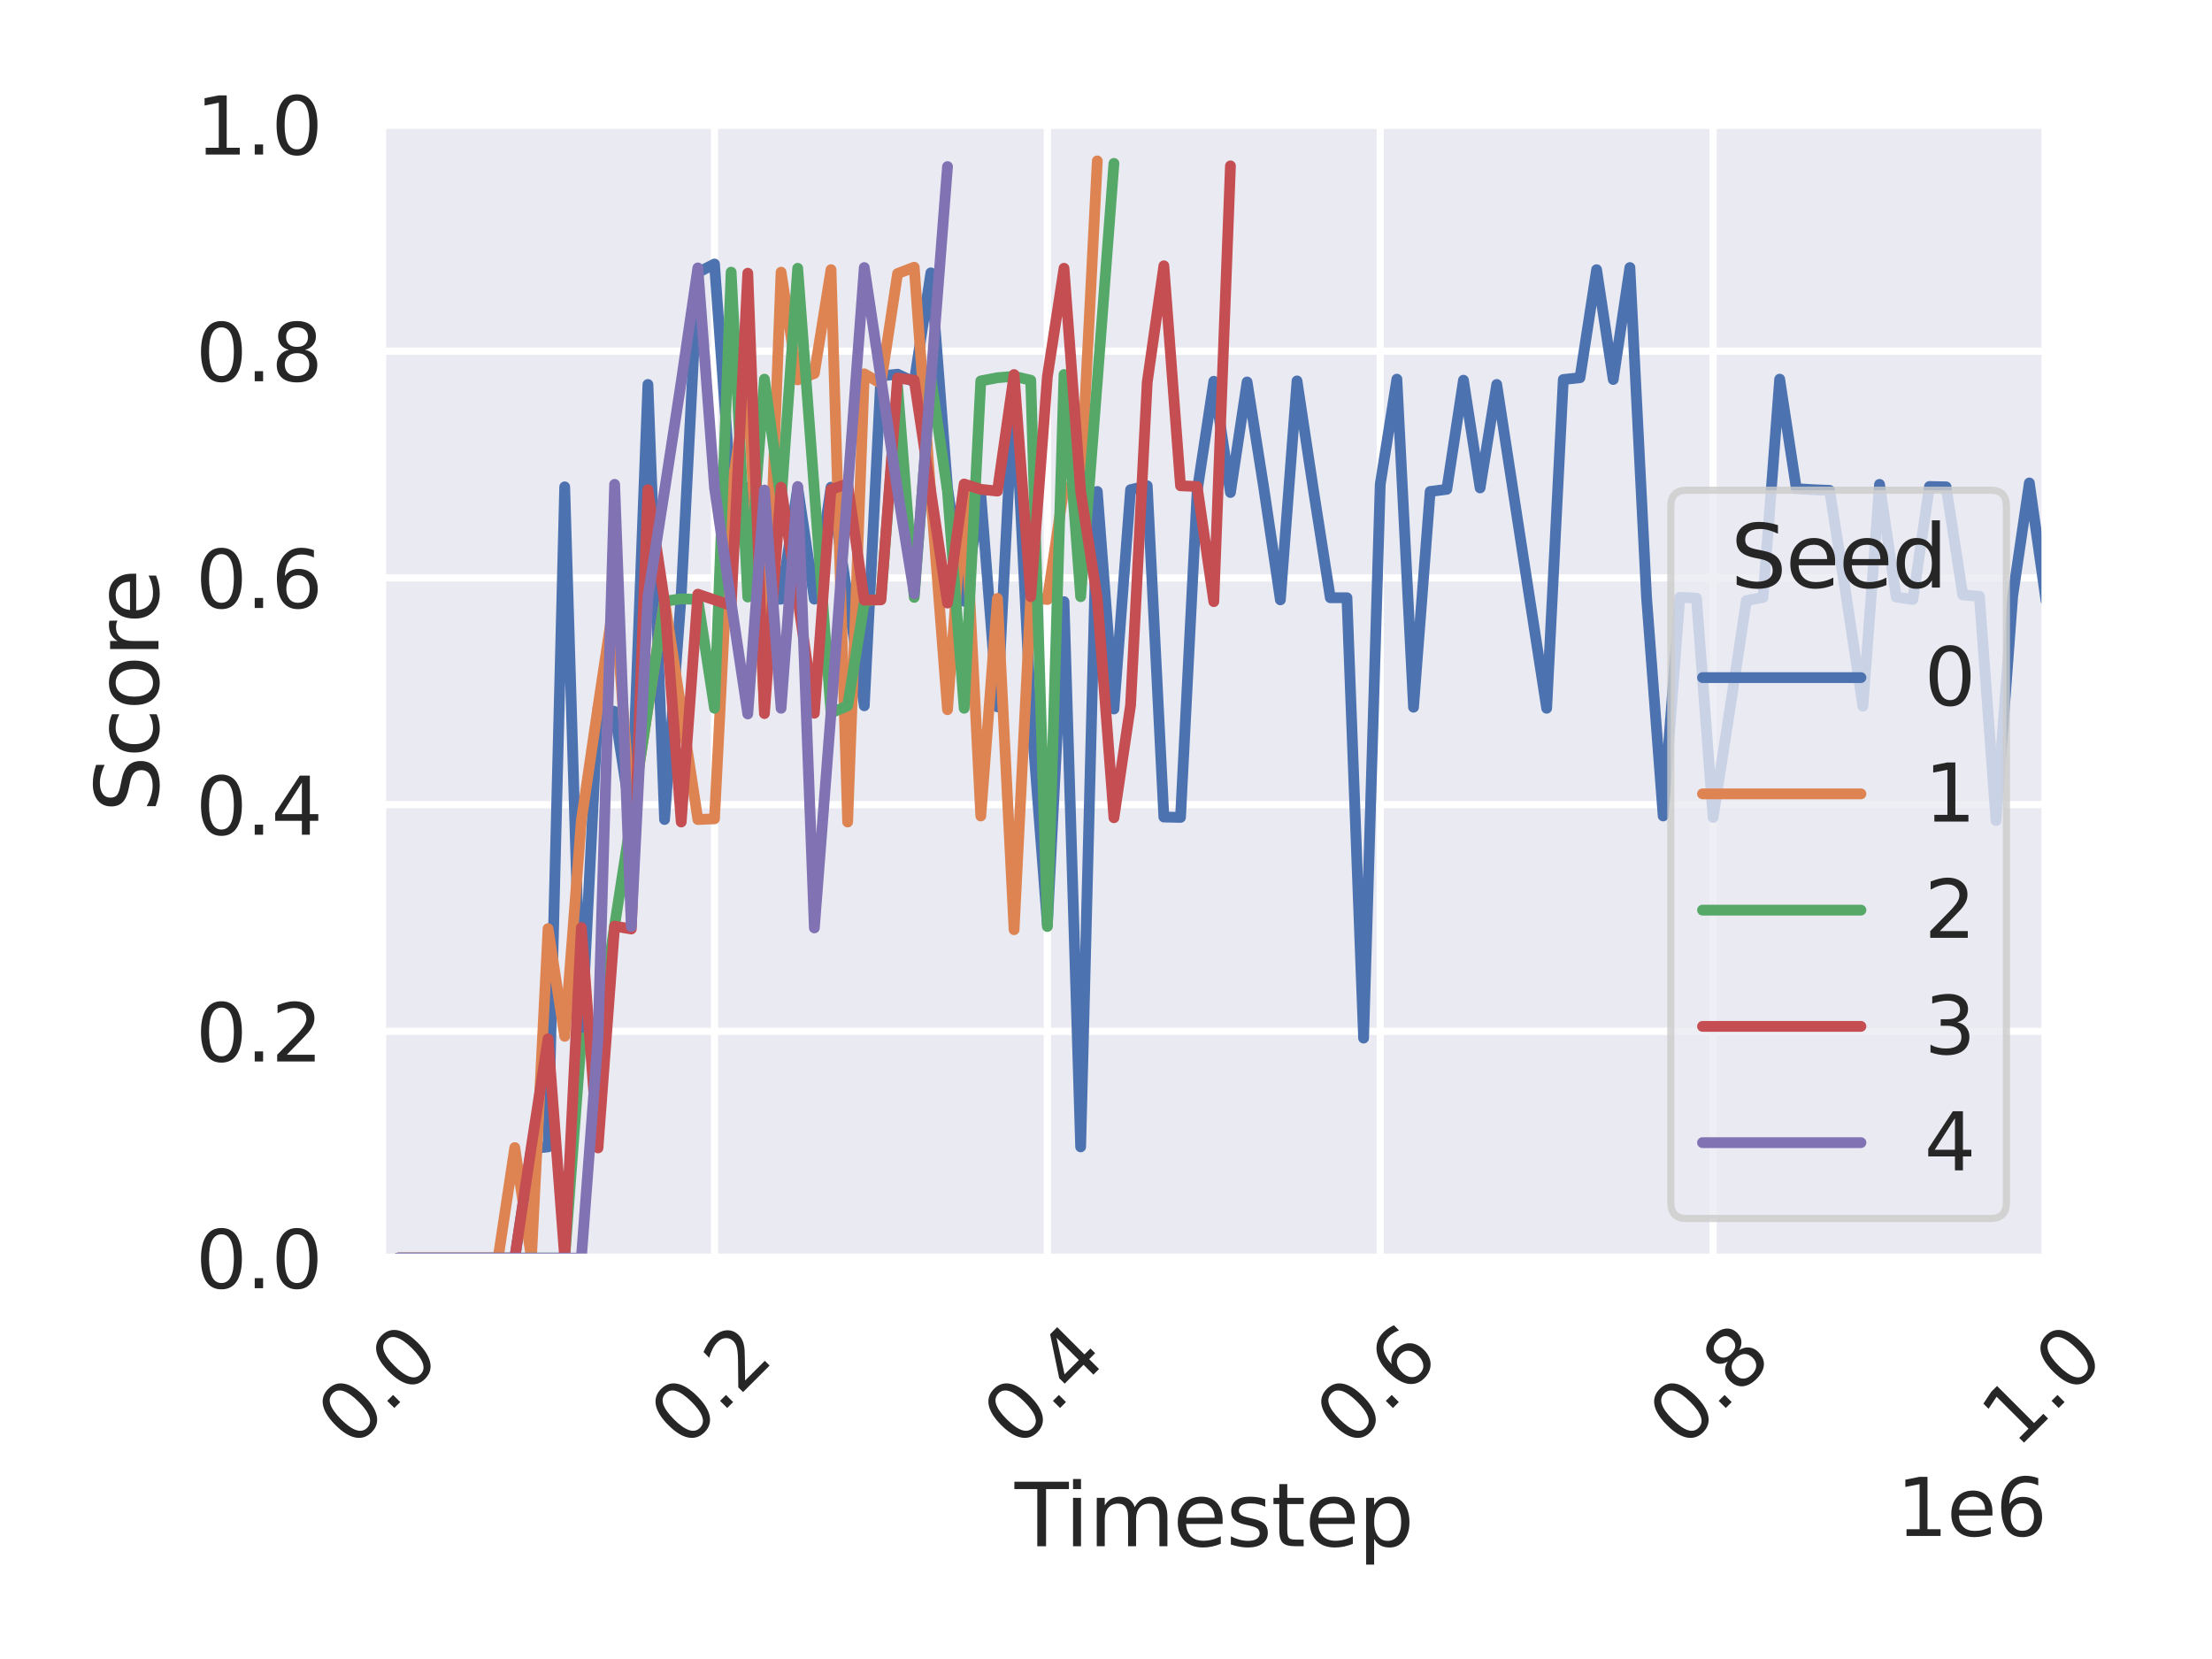 <?xml version="1.0" encoding="utf-8" standalone="no"?>
<!DOCTYPE svg PUBLIC "-//W3C//DTD SVG 1.1//EN"
  "http://www.w3.org/Graphics/SVG/1.1/DTD/svg11.dtd">
<svg xmlns:xlink="http://www.w3.org/1999/xlink" width="460.8pt" height="345.6pt" viewBox="0 0 460.8 345.6" xmlns="http://www.w3.org/2000/svg" version="1.1">
 <defs>
  <style type="text/css">*{stroke-linejoin: round; stroke-linecap: butt}</style>
 </defs>
 <g id="figure_1">
  <g id="patch_1">
   <path d="M 0 345.6 
L 460.8 345.6 
L 460.8 0 
L 0 0 
z
" style="fill: #ffffff"/>
  </g>
  <g id="axes_1">
   <g id="patch_2">
    <path d="M 79.5 262.088 
L 426.214 262.088 
L 426.214 25.92 
L 79.5 25.92 
z
" style="fill: #eaeaf2"/>
   </g>
   <g id="matplotlib.axis_1">
    <g id="xtick_1">
     <g id="line2d_1">
      <path d="M 79.5 262.088 
L 79.5 25.92 
" clip-path="url(#p119a7f70de)" style="fill: none; stroke: #ffffff; stroke-width: 1.5; stroke-linecap: round"/>
     </g>
     <g id="text_1">
      <!-- 0.0 -->
      <g style="fill: #262626" transform="translate(73.442 302.007) rotate(-45) scale(0.165 -0.165)">
       <defs>
        <path id="DejaVuSans-30" d="M 2034 4250 
Q 1547 4250 1301 3770 
Q 1056 3291 1056 2328 
Q 1056 1369 1301 889 
Q 1547 409 2034 409 
Q 2525 409 2770 889 
Q 3016 1369 3016 2328 
Q 3016 3291 2770 3770 
Q 2525 4250 2034 4250 
z
M 2034 4750 
Q 2819 4750 3233 4129 
Q 3647 3509 3647 2328 
Q 3647 1150 3233 529 
Q 2819 -91 2034 -91 
Q 1250 -91 836 529 
Q 422 1150 422 2328 
Q 422 3509 836 4129 
Q 1250 4750 2034 4750 
z
" transform="scale(0.016)"/>
        <path id="DejaVuSans-2e" d="M 684 794 
L 1344 794 
L 1344 0 
L 684 0 
L 684 794 
z
" transform="scale(0.016)"/>
       </defs>
       <use xlink:href="#DejaVuSans-30"/>
       <use xlink:href="#DejaVuSans-2e" x="63.623"/>
       <use xlink:href="#DejaVuSans-30" x="95.41"/>
      </g>
     </g>
    </g>
    <g id="xtick_2">
     <g id="line2d_2">
      <path d="M 148.843 262.088 
L 148.843 25.92 
" clip-path="url(#p119a7f70de)" style="fill: none; stroke: #ffffff; stroke-width: 1.5; stroke-linecap: round"/>
     </g>
     <g id="text_2">
      <!-- 0.2 -->
      <g style="fill: #262626" transform="translate(142.785 302.007) rotate(-45) scale(0.165 -0.165)">
       <defs>
        <path id="DejaVuSans-32" d="M 1228 531 
L 3431 531 
L 3431 0 
L 469 0 
L 469 531 
Q 828 903 1448 1529 
Q 2069 2156 2228 2338 
Q 2531 2678 2651 2914 
Q 2772 3150 2772 3378 
Q 2772 3750 2511 3984 
Q 2250 4219 1831 4219 
Q 1534 4219 1204 4116 
Q 875 4013 500 3803 
L 500 4441 
Q 881 4594 1212 4672 
Q 1544 4750 1819 4750 
Q 2544 4750 2975 4387 
Q 3406 4025 3406 3419 
Q 3406 3131 3298 2873 
Q 3191 2616 2906 2266 
Q 2828 2175 2409 1742 
Q 1991 1309 1228 531 
z
" transform="scale(0.016)"/>
       </defs>
       <use xlink:href="#DejaVuSans-30"/>
       <use xlink:href="#DejaVuSans-2e" x="63.623"/>
       <use xlink:href="#DejaVuSans-32" x="95.41"/>
      </g>
     </g>
    </g>
    <g id="xtick_3">
     <g id="line2d_3">
      <path d="M 218.186 262.088 
L 218.186 25.92 
" clip-path="url(#p119a7f70de)" style="fill: none; stroke: #ffffff; stroke-width: 1.5; stroke-linecap: round"/>
     </g>
     <g id="text_3">
      <!-- 0.4 -->
      <g style="fill: #262626" transform="translate(212.128 302.007) rotate(-45) scale(0.165 -0.165)">
       <defs>
        <path id="DejaVuSans-34" d="M 2419 4116 
L 825 1625 
L 2419 1625 
L 2419 4116 
z
M 2253 4666 
L 3047 4666 
L 3047 1625 
L 3713 1625 
L 3713 1100 
L 3047 1100 
L 3047 0 
L 2419 0 
L 2419 1100 
L 313 1100 
L 313 1709 
L 2253 4666 
z
" transform="scale(0.016)"/>
       </defs>
       <use xlink:href="#DejaVuSans-30"/>
       <use xlink:href="#DejaVuSans-2e" x="63.623"/>
       <use xlink:href="#DejaVuSans-34" x="95.41"/>
      </g>
     </g>
    </g>
    <g id="xtick_4">
     <g id="line2d_4">
      <path d="M 287.528 262.088 
L 287.528 25.92 
" clip-path="url(#p119a7f70de)" style="fill: none; stroke: #ffffff; stroke-width: 1.5; stroke-linecap: round"/>
     </g>
     <g id="text_4">
      <!-- 0.6 -->
      <g style="fill: #262626" transform="translate(281.47 302.007) rotate(-45) scale(0.165 -0.165)">
       <defs>
        <path id="DejaVuSans-36" d="M 2113 2584 
Q 1688 2584 1439 2293 
Q 1191 2003 1191 1497 
Q 1191 994 1439 701 
Q 1688 409 2113 409 
Q 2538 409 2786 701 
Q 3034 994 3034 1497 
Q 3034 2003 2786 2293 
Q 2538 2584 2113 2584 
z
M 3366 4563 
L 3366 3988 
Q 3128 4100 2886 4159 
Q 2644 4219 2406 4219 
Q 1781 4219 1451 3797 
Q 1122 3375 1075 2522 
Q 1259 2794 1537 2939 
Q 1816 3084 2150 3084 
Q 2853 3084 3261 2657 
Q 3669 2231 3669 1497 
Q 3669 778 3244 343 
Q 2819 -91 2113 -91 
Q 1303 -91 875 529 
Q 447 1150 447 2328 
Q 447 3434 972 4092 
Q 1497 4750 2381 4750 
Q 2619 4750 2861 4703 
Q 3103 4656 3366 4563 
z
" transform="scale(0.016)"/>
       </defs>
       <use xlink:href="#DejaVuSans-30"/>
       <use xlink:href="#DejaVuSans-2e" x="63.623"/>
       <use xlink:href="#DejaVuSans-36" x="95.41"/>
      </g>
     </g>
    </g>
    <g id="xtick_5">
     <g id="line2d_5">
      <path d="M 356.871 262.088 
L 356.871 25.92 
" clip-path="url(#p119a7f70de)" style="fill: none; stroke: #ffffff; stroke-width: 1.5; stroke-linecap: round"/>
     </g>
     <g id="text_5">
      <!-- 0.8 -->
      <g style="fill: #262626" transform="translate(350.813 302.007) rotate(-45) scale(0.165 -0.165)">
       <defs>
        <path id="DejaVuSans-38" d="M 2034 2216 
Q 1584 2216 1326 1975 
Q 1069 1734 1069 1313 
Q 1069 891 1326 650 
Q 1584 409 2034 409 
Q 2484 409 2743 651 
Q 3003 894 3003 1313 
Q 3003 1734 2745 1975 
Q 2488 2216 2034 2216 
z
M 1403 2484 
Q 997 2584 770 2862 
Q 544 3141 544 3541 
Q 544 4100 942 4425 
Q 1341 4750 2034 4750 
Q 2731 4750 3128 4425 
Q 3525 4100 3525 3541 
Q 3525 3141 3298 2862 
Q 3072 2584 2669 2484 
Q 3125 2378 3379 2068 
Q 3634 1759 3634 1313 
Q 3634 634 3220 271 
Q 2806 -91 2034 -91 
Q 1263 -91 848 271 
Q 434 634 434 1313 
Q 434 1759 690 2068 
Q 947 2378 1403 2484 
z
M 1172 3481 
Q 1172 3119 1398 2916 
Q 1625 2713 2034 2713 
Q 2441 2713 2670 2916 
Q 2900 3119 2900 3481 
Q 2900 3844 2670 4047 
Q 2441 4250 2034 4250 
Q 1625 4250 1398 4047 
Q 1172 3844 1172 3481 
z
" transform="scale(0.016)"/>
       </defs>
       <use xlink:href="#DejaVuSans-30"/>
       <use xlink:href="#DejaVuSans-2e" x="63.623"/>
       <use xlink:href="#DejaVuSans-38" x="95.41"/>
      </g>
     </g>
    </g>
    <g id="xtick_6">
     <g id="line2d_6">
      <path d="M 426.214 262.088 
L 426.214 25.92 
" clip-path="url(#p119a7f70de)" style="fill: none; stroke: #ffffff; stroke-width: 1.5; stroke-linecap: round"/>
     </g>
     <g id="text_6">
      <!-- 1.0 -->
      <g style="fill: #262626" transform="translate(420.156 302.007) rotate(-45) scale(0.165 -0.165)">
       <defs>
        <path id="DejaVuSans-31" d="M 794 531 
L 1825 531 
L 1825 4091 
L 703 3866 
L 703 4441 
L 1819 4666 
L 2450 4666 
L 2450 531 
L 3481 531 
L 3481 0 
L 794 0 
L 794 531 
z
" transform="scale(0.016)"/>
       </defs>
       <use xlink:href="#DejaVuSans-31"/>
       <use xlink:href="#DejaVuSans-2e" x="63.623"/>
       <use xlink:href="#DejaVuSans-30" x="95.41"/>
      </g>
     </g>
    </g>
    <g id="text_7">
     <!-- Timestep -->
     <g style="fill: #262626" transform="translate(211.368 322.111) scale(0.18 -0.18)">
      <defs>
       <path id="DejaVuSans-54" d="M -19 4666 
L 3928 4666 
L 3928 4134 
L 2272 4134 
L 2272 0 
L 1638 0 
L 1638 4134 
L -19 4134 
L -19 4666 
z
" transform="scale(0.016)"/>
       <path id="DejaVuSans-69" d="M 603 3500 
L 1178 3500 
L 1178 0 
L 603 0 
L 603 3500 
z
M 603 4863 
L 1178 4863 
L 1178 4134 
L 603 4134 
L 603 4863 
z
" transform="scale(0.016)"/>
       <path id="DejaVuSans-6d" d="M 3328 2828 
Q 3544 3216 3844 3400 
Q 4144 3584 4550 3584 
Q 5097 3584 5394 3201 
Q 5691 2819 5691 2113 
L 5691 0 
L 5113 0 
L 5113 2094 
Q 5113 2597 4934 2840 
Q 4756 3084 4391 3084 
Q 3944 3084 3684 2787 
Q 3425 2491 3425 1978 
L 3425 0 
L 2847 0 
L 2847 2094 
Q 2847 2600 2669 2842 
Q 2491 3084 2119 3084 
Q 1678 3084 1418 2786 
Q 1159 2488 1159 1978 
L 1159 0 
L 581 0 
L 581 3500 
L 1159 3500 
L 1159 2956 
Q 1356 3278 1631 3431 
Q 1906 3584 2284 3584 
Q 2666 3584 2933 3390 
Q 3200 3197 3328 2828 
z
" transform="scale(0.016)"/>
       <path id="DejaVuSans-65" d="M 3597 1894 
L 3597 1613 
L 953 1613 
Q 991 1019 1311 708 
Q 1631 397 2203 397 
Q 2534 397 2845 478 
Q 3156 559 3463 722 
L 3463 178 
Q 3153 47 2828 -22 
Q 2503 -91 2169 -91 
Q 1331 -91 842 396 
Q 353 884 353 1716 
Q 353 2575 817 3079 
Q 1281 3584 2069 3584 
Q 2775 3584 3186 3129 
Q 3597 2675 3597 1894 
z
M 3022 2063 
Q 3016 2534 2758 2815 
Q 2500 3097 2075 3097 
Q 1594 3097 1305 2825 
Q 1016 2553 972 2059 
L 3022 2063 
z
" transform="scale(0.016)"/>
       <path id="DejaVuSans-73" d="M 2834 3397 
L 2834 2853 
Q 2591 2978 2328 3040 
Q 2066 3103 1784 3103 
Q 1356 3103 1142 2972 
Q 928 2841 928 2578 
Q 928 2378 1081 2264 
Q 1234 2150 1697 2047 
L 1894 2003 
Q 2506 1872 2764 1633 
Q 3022 1394 3022 966 
Q 3022 478 2636 193 
Q 2250 -91 1575 -91 
Q 1294 -91 989 -36 
Q 684 19 347 128 
L 347 722 
Q 666 556 975 473 
Q 1284 391 1588 391 
Q 1994 391 2212 530 
Q 2431 669 2431 922 
Q 2431 1156 2273 1281 
Q 2116 1406 1581 1522 
L 1381 1569 
Q 847 1681 609 1914 
Q 372 2147 372 2553 
Q 372 3047 722 3315 
Q 1072 3584 1716 3584 
Q 2034 3584 2315 3537 
Q 2597 3491 2834 3397 
z
" transform="scale(0.016)"/>
       <path id="DejaVuSans-74" d="M 1172 4494 
L 1172 3500 
L 2356 3500 
L 2356 3053 
L 1172 3053 
L 1172 1153 
Q 1172 725 1289 603 
Q 1406 481 1766 481 
L 2356 481 
L 2356 0 
L 1766 0 
Q 1100 0 847 248 
Q 594 497 594 1153 
L 594 3053 
L 172 3053 
L 172 3500 
L 594 3500 
L 594 4494 
L 1172 4494 
z
" transform="scale(0.016)"/>
       <path id="DejaVuSans-70" d="M 1159 525 
L 1159 -1331 
L 581 -1331 
L 581 3500 
L 1159 3500 
L 1159 2969 
Q 1341 3281 1617 3432 
Q 1894 3584 2278 3584 
Q 2916 3584 3314 3078 
Q 3713 2572 3713 1747 
Q 3713 922 3314 415 
Q 2916 -91 2278 -91 
Q 1894 -91 1617 61 
Q 1341 213 1159 525 
z
M 3116 1747 
Q 3116 2381 2855 2742 
Q 2594 3103 2138 3103 
Q 1681 3103 1420 2742 
Q 1159 2381 1159 1747 
Q 1159 1113 1420 752 
Q 1681 391 2138 391 
Q 2594 391 2855 752 
Q 3116 1113 3116 1747 
z
" transform="scale(0.016)"/>
      </defs>
      <use xlink:href="#DejaVuSans-54"/>
      <use xlink:href="#DejaVuSans-69" x="57.959"/>
      <use xlink:href="#DejaVuSans-6d" x="85.742"/>
      <use xlink:href="#DejaVuSans-65" x="183.154"/>
      <use xlink:href="#DejaVuSans-73" x="244.678"/>
      <use xlink:href="#DejaVuSans-74" x="296.777"/>
      <use xlink:href="#DejaVuSans-65" x="335.986"/>
      <use xlink:href="#DejaVuSans-70" x="397.51"/>
     </g>
    </g>
    <g id="text_8">
     <!-- 1e6 -->
     <g style="fill: #262626" transform="translate(395.065 319.971) scale(0.165 -0.165)">
      <use xlink:href="#DejaVuSans-31"/>
      <use xlink:href="#DejaVuSans-65" x="63.623"/>
      <use xlink:href="#DejaVuSans-36" x="125.146"/>
     </g>
    </g>
   </g>
   <g id="matplotlib.axis_2">
    <g id="ytick_1">
     <g id="line2d_7">
      <path d="M 79.5 262.088 
L 426.214 262.088 
" clip-path="url(#p119a7f70de)" style="fill: none; stroke: #ffffff; stroke-width: 1.5; stroke-linecap: round"/>
     </g>
     <g id="text_9">
      <!-- 0.0 -->
      <g style="fill: #262626" transform="translate(40.76 268.356) scale(0.165 -0.165)">
       <use xlink:href="#DejaVuSans-30"/>
       <use xlink:href="#DejaVuSans-2e" x="63.623"/>
       <use xlink:href="#DejaVuSans-30" x="95.41"/>
      </g>
     </g>
    </g>
    <g id="ytick_2">
     <g id="line2d_8">
      <path d="M 79.5 214.854 
L 426.214 214.854 
" clip-path="url(#p119a7f70de)" style="fill: none; stroke: #ffffff; stroke-width: 1.5; stroke-linecap: round"/>
     </g>
     <g id="text_10">
      <!-- 0.2 -->
      <g style="fill: #262626" transform="translate(40.76 221.123) scale(0.165 -0.165)">
       <use xlink:href="#DejaVuSans-30"/>
       <use xlink:href="#DejaVuSans-2e" x="63.623"/>
       <use xlink:href="#DejaVuSans-32" x="95.41"/>
      </g>
     </g>
    </g>
    <g id="ytick_3">
     <g id="line2d_9">
      <path d="M 79.5 167.621 
L 426.214 167.621 
" clip-path="url(#p119a7f70de)" style="fill: none; stroke: #ffffff; stroke-width: 1.5; stroke-linecap: round"/>
     </g>
     <g id="text_11">
      <!-- 0.4 -->
      <g style="fill: #262626" transform="translate(40.76 173.889) scale(0.165 -0.165)">
       <use xlink:href="#DejaVuSans-30"/>
       <use xlink:href="#DejaVuSans-2e" x="63.623"/>
       <use xlink:href="#DejaVuSans-34" x="95.41"/>
      </g>
     </g>
    </g>
    <g id="ytick_4">
     <g id="line2d_10">
      <path d="M 79.5 120.387 
L 426.214 120.387 
" clip-path="url(#p119a7f70de)" style="fill: none; stroke: #ffffff; stroke-width: 1.5; stroke-linecap: round"/>
     </g>
     <g id="text_12">
      <!-- 0.6 -->
      <g style="fill: #262626" transform="translate(40.76 126.656) scale(0.165 -0.165)">
       <use xlink:href="#DejaVuSans-30"/>
       <use xlink:href="#DejaVuSans-2e" x="63.623"/>
       <use xlink:href="#DejaVuSans-36" x="95.41"/>
      </g>
     </g>
    </g>
    <g id="ytick_5">
     <g id="line2d_11">
      <path d="M 79.5 73.154 
L 426.214 73.154 
" clip-path="url(#p119a7f70de)" style="fill: none; stroke: #ffffff; stroke-width: 1.5; stroke-linecap: round"/>
     </g>
     <g id="text_13">
      <!-- 0.8 -->
      <g style="fill: #262626" transform="translate(40.76 79.422) scale(0.165 -0.165)">
       <use xlink:href="#DejaVuSans-30"/>
       <use xlink:href="#DejaVuSans-2e" x="63.623"/>
       <use xlink:href="#DejaVuSans-38" x="95.41"/>
      </g>
     </g>
    </g>
    <g id="ytick_6">
     <g id="line2d_12">
      <path d="M 79.5 25.92 
L 426.214 25.92 
" clip-path="url(#p119a7f70de)" style="fill: none; stroke: #ffffff; stroke-width: 1.5; stroke-linecap: round"/>
     </g>
     <g id="text_14">
      <!-- 1.0 -->
      <g style="fill: #262626" transform="translate(40.76 32.189) scale(0.165 -0.165)">
       <use xlink:href="#DejaVuSans-31"/>
       <use xlink:href="#DejaVuSans-2e" x="63.623"/>
       <use xlink:href="#DejaVuSans-30" x="95.41"/>
      </g>
     </g>
    </g>
    <g id="text_15">
     <!-- Score -->
     <g style="fill: #262626" transform="translate(33.016 169.208) rotate(-90) scale(0.18 -0.18)">
      <defs>
       <path id="DejaVuSans-53" d="M 3425 4513 
L 3425 3897 
Q 3066 4069 2747 4153 
Q 2428 4238 2131 4238 
Q 1616 4238 1336 4038 
Q 1056 3838 1056 3469 
Q 1056 3159 1242 3001 
Q 1428 2844 1947 2747 
L 2328 2669 
Q 3034 2534 3370 2195 
Q 3706 1856 3706 1288 
Q 3706 609 3251 259 
Q 2797 -91 1919 -91 
Q 1588 -91 1214 -16 
Q 841 59 441 206 
L 441 856 
Q 825 641 1194 531 
Q 1563 422 1919 422 
Q 2459 422 2753 634 
Q 3047 847 3047 1241 
Q 3047 1584 2836 1778 
Q 2625 1972 2144 2069 
L 1759 2144 
Q 1053 2284 737 2584 
Q 422 2884 422 3419 
Q 422 4038 858 4394 
Q 1294 4750 2059 4750 
Q 2388 4750 2728 4690 
Q 3069 4631 3425 4513 
z
" transform="scale(0.016)"/>
       <path id="DejaVuSans-63" d="M 3122 3366 
L 3122 2828 
Q 2878 2963 2633 3030 
Q 2388 3097 2138 3097 
Q 1578 3097 1268 2742 
Q 959 2388 959 1747 
Q 959 1106 1268 751 
Q 1578 397 2138 397 
Q 2388 397 2633 464 
Q 2878 531 3122 666 
L 3122 134 
Q 2881 22 2623 -34 
Q 2366 -91 2075 -91 
Q 1284 -91 818 406 
Q 353 903 353 1747 
Q 353 2603 823 3093 
Q 1294 3584 2113 3584 
Q 2378 3584 2631 3529 
Q 2884 3475 3122 3366 
z
" transform="scale(0.016)"/>
       <path id="DejaVuSans-6f" d="M 1959 3097 
Q 1497 3097 1228 2736 
Q 959 2375 959 1747 
Q 959 1119 1226 758 
Q 1494 397 1959 397 
Q 2419 397 2687 759 
Q 2956 1122 2956 1747 
Q 2956 2369 2687 2733 
Q 2419 3097 1959 3097 
z
M 1959 3584 
Q 2709 3584 3137 3096 
Q 3566 2609 3566 1747 
Q 3566 888 3137 398 
Q 2709 -91 1959 -91 
Q 1206 -91 779 398 
Q 353 888 353 1747 
Q 353 2609 779 3096 
Q 1206 3584 1959 3584 
z
" transform="scale(0.016)"/>
       <path id="DejaVuSans-72" d="M 2631 2963 
Q 2534 3019 2420 3045 
Q 2306 3072 2169 3072 
Q 1681 3072 1420 2755 
Q 1159 2438 1159 1844 
L 1159 0 
L 581 0 
L 581 3500 
L 1159 3500 
L 1159 2956 
Q 1341 3275 1631 3429 
Q 1922 3584 2338 3584 
Q 2397 3584 2469 3576 
Q 2541 3569 2628 3553 
L 2631 2963 
z
" transform="scale(0.016)"/>
      </defs>
      <use xlink:href="#DejaVuSans-53"/>
      <use xlink:href="#DejaVuSans-63" x="63.477"/>
      <use xlink:href="#DejaVuSans-6f" x="118.457"/>
      <use xlink:href="#DejaVuSans-72" x="179.639"/>
      <use xlink:href="#DejaVuSans-65" x="218.502"/>
     </g>
    </g>
   </g>
   <g id="PolyCollection_1"/>
   <g id="PolyCollection_2"/>
   <g id="PolyCollection_3"/>
   <g id="PolyCollection_4"/>
   <g id="PolyCollection_5"/>
   <g id="line2d_13">
    <path d="M 82.967 262.088 
L 86.434 262.088 
L 89.901 262.088 
L 93.369 262.088 
L 96.836 262.088 
L 100.303 262.088 
L 103.77 262.088 
L 107.237 262.088 
L 110.704 239.283 
L 114.171 238.914 
L 117.639 101.42 
L 121.106 216.256 
L 124.573 147.472 
L 128.04 148.211 
L 131.507 170.794 
L 134.974 80.091 
L 138.441 170.72 
L 141.908 124.003 
L 145.376 56.769 
L 148.843 54.998 
L 152.31 102.748 
L 155.777 101.567 
L 159.244 124.963 
L 162.711 124.815 
L 166.178 101.567 
L 169.646 124.815 
L 173.113 101.494 
L 176.58 124.446 
L 180.047 147.03 
L 183.514 78.32 
L 186.981 77.951 
L 190.448 79.574 
L 193.916 56.843 
L 197.383 101.641 
L 200.85 125.258 
L 204.317 102.97 
L 207.784 147.251 
L 211.251 78.984 
L 214.718 147.694 
L 218.186 192.64 
L 221.653 125.332 
L 225.12 238.914 
L 228.587 102.379 
L 232.054 147.694 
L 235.521 102.01 
L 238.988 101.198 
L 242.455 170.204 
L 245.923 170.277 
L 249.39 102.305 
L 252.857 79.427 
L 256.324 102.601 
L 259.791 79.574 
L 263.258 101.567 
L 266.725 124.963 
L 270.193 79.353 
L 273.66 102.379 
L 277.127 124.52 
L 280.594 124.52 
L 284.061 216.256 
L 287.528 100.903 
L 290.995 78.984 
L 294.463 147.325 
L 297.93 102.379 
L 301.397 101.936 
L 304.864 79.205 
L 308.331 101.641 
L 311.798 80.091 
L 315.265 102.674 
L 318.733 125.184 
L 322.2 147.546 
L 325.667 79.058 
L 329.134 78.689 
L 332.601 56.179 
L 336.068 79.058 
L 339.535 55.736 
L 343.002 124.372 
L 346.47 169.982 
L 349.937 124.446 
L 353.404 124.594 
L 356.871 170.277 
L 360.338 147.915 
L 363.805 125.11 
L 367.272 124.446 
L 370.74 78.984 
L 374.207 101.789 
L 377.674 102.01 
L 381.141 102.158 
L 384.608 124.225 
L 388.075 147.103 
L 391.542 100.903 
L 395.01 124.372 
L 398.477 124.889 
L 401.944 101.346 
L 405.411 101.42 
L 408.878 123.93 
L 412.345 124.225 
L 415.812 170.942 
L 419.279 124.225 
L 422.747 100.608 
L 426.214 125.11 
" clip-path="url(#p119a7f70de)" style="fill: none; stroke: #4c72b0; stroke-width: 2.25; stroke-linecap: round"/>
   </g>
   <g id="line2d_14">
    <path d="M 82.967 262.088 
L 86.434 262.088 
L 89.901 262.088 
L 93.369 262.088 
L 96.836 262.088 
L 100.303 262.088 
L 103.77 262.088 
L 107.237 239.061 
L 110.704 262.088 
L 114.171 193.451 
L 117.639 215.887 
L 121.106 170.942 
L 124.573 147.251 
L 128.04 124.299 
L 131.507 170.351 
L 134.974 147.546 
L 138.441 125.037 
L 141.908 147.841 
L 145.376 170.72 
L 148.843 170.573 
L 152.31 102.601 
L 155.777 80.165 
L 159.244 147.768 
L 162.711 56.696 
L 166.178 79.132 
L 169.646 77.803 
L 173.113 56.179 
L 176.58 171.237 
L 180.047 77.877 
L 183.514 79.87 
L 186.981 56.991 
L 190.448 55.662 
L 193.916 103.117 
L 197.383 147.841 
L 200.85 101.42 
L 204.317 169.982 
L 207.784 124.668 
L 211.251 193.673 
L 214.718 124.446 
L 218.186 124.889 
L 221.653 101.494 
L 225.12 101.567 
L 228.587 33.522 
" clip-path="url(#p119a7f70de)" style="fill: none; stroke: #dd8452; stroke-width: 2.25; stroke-linecap: round"/>
   </g>
   <g id="line2d_15">
    <path d="M 82.967 262.088 
L 86.434 262.088 
L 89.901 262.088 
L 93.369 262.088 
L 96.836 262.088 
L 100.303 262.088 
L 103.77 262.088 
L 107.237 262.088 
L 110.704 262.088 
L 114.171 262.088 
L 117.639 262.088 
L 121.106 216.256 
L 124.573 215.961 
L 128.04 192.787 
L 131.507 170.425 
L 134.974 147.472 
L 138.441 125.258 
L 141.908 124.741 
L 145.376 124.889 
L 148.843 147.546 
L 152.31 56.696 
L 155.777 124.372 
L 159.244 78.984 
L 162.711 104.446 
L 166.178 55.884 
L 169.646 102.232 
L 173.113 148.506 
L 176.58 147.03 
L 180.047 125.479 
L 183.514 124.594 
L 186.981 80.46 
L 190.448 124.446 
L 193.916 78.689 
L 197.383 102.379 
L 200.85 147.546 
L 204.317 79.353 
L 207.784 78.689 
L 211.251 78.393 
L 214.718 79.205 
L 218.186 193.009 
L 221.653 78.024 
L 225.12 124.299 
L 228.587 79.427 
L 232.054 34.038 
" clip-path="url(#p119a7f70de)" style="fill: none; stroke: #55a868; stroke-width: 2.25; stroke-linecap: round"/>
   </g>
   <g id="line2d_16">
    <path d="M 82.967 262.088 
L 86.434 262.088 
L 89.901 262.088 
L 93.369 262.088 
L 96.836 262.088 
L 100.303 262.088 
L 103.77 262.088 
L 107.237 262.088 
L 110.704 238.766 
L 114.171 216.404 
L 117.639 262.088 
L 121.106 193.23 
L 124.573 239.135 
L 128.04 192.935 
L 131.507 193.525 
L 134.974 102.01 
L 138.441 125.406 
L 141.908 171.237 
L 145.376 123.782 
L 148.843 124.963 
L 152.31 126.144 
L 155.777 56.917 
L 159.244 148.653 
L 162.711 101.494 
L 166.178 124.594 
L 169.646 148.58 
L 173.113 101.936 
L 176.58 100.829 
L 180.047 125.037 
L 183.514 124.963 
L 186.981 78.762 
L 190.448 79.205 
L 193.916 102.453 
L 197.383 125.627 
L 200.85 100.829 
L 204.317 101.936 
L 207.784 102.305 
L 211.251 78.024 
L 214.718 124.299 
L 218.186 78.467 
L 221.653 55.884 
L 225.12 102.379 
L 228.587 124.741 
L 232.054 170.351 
L 235.521 146.882 
L 238.988 79.648 
L 242.455 55.367 
L 245.923 101.198 
L 249.39 101.346 
L 252.857 125.332 
L 256.324 34.555 
" clip-path="url(#p119a7f70de)" style="fill: none; stroke: #c44e52; stroke-width: 2.25; stroke-linecap: round"/>
   </g>
   <g id="line2d_17">
    <path d="M 82.967 262.088 
L 86.434 262.088 
L 89.901 262.088 
L 93.369 262.088 
L 96.836 262.088 
L 100.303 262.088 
L 103.77 262.088 
L 107.237 262.088 
L 110.704 262.088 
L 114.171 262.088 
L 117.639 262.088 
L 121.106 262.088 
L 124.573 216.256 
L 128.04 100.903 
L 131.507 193.009 
L 134.974 124.372 
L 138.441 102.158 
L 141.908 79.574 
L 145.376 55.81 
L 148.843 101.567 
L 152.31 125.553 
L 155.777 148.727 
L 159.244 102.084 
L 162.711 147.546 
L 166.178 101.346 
L 169.646 193.304 
L 173.113 148.506 
L 176.58 101.936 
L 180.047 55.736 
L 183.514 78.836 
L 186.981 102.232 
L 190.448 123.708 
L 193.916 79.132 
L 197.383 34.702 
" clip-path="url(#p119a7f70de)" style="fill: none; stroke: #8172b3; stroke-width: 2.25; stroke-linecap: round"/>
   </g>
   <g id="line2d_18"/>
   <g id="line2d_19"/>
   <g id="line2d_20"/>
   <g id="line2d_21"/>
   <g id="line2d_22"/>
   <g id="patch_3">
    <path d="M 79.5 262.088 
L 79.5 25.92 
" style="fill: none; stroke: #ffffff; stroke-width: 1.875; stroke-linejoin: miter; stroke-linecap: square"/>
   </g>
   <g id="patch_4">
    <path d="M 426.214 262.088 
L 426.214 25.92 
" style="fill: none; stroke: #ffffff; stroke-width: 1.875; stroke-linejoin: miter; stroke-linecap: square"/>
   </g>
   <g id="patch_5">
    <path d="M 79.5 262.088 
L 426.214 262.088 
" style="fill: none; stroke: #ffffff; stroke-width: 1.875; stroke-linejoin: miter; stroke-linecap: square"/>
   </g>
   <g id="patch_6">
    <path d="M 79.5 25.92 
L 426.214 25.92 
" style="fill: none; stroke: #ffffff; stroke-width: 1.875; stroke-linejoin: miter; stroke-linecap: square"/>
   </g>
   <g id="legend_1">
    <g id="patch_7">
     <path d="M 351.366 253.838 
L 414.664 253.838 
Q 417.964 253.838 417.964 250.538 
L 417.964 105.422 
Q 417.964 102.122 414.664 102.122 
L 351.366 102.122 
Q 348.066 102.122 348.066 105.422 
L 348.066 250.538 
Q 348.066 253.838 351.366 253.838 
z
" style="fill: #eaeaf2; opacity: 0.8; stroke: #cccccc; stroke-width: 1.5; stroke-linejoin: miter"/>
    </g>
    <g id="text_16">
     <!-- Seed -->
     <g style="fill: #262626" transform="translate(360.512 122.4) scale(0.18 -0.18)">
      <defs>
       <path id="DejaVuSans-64" d="M 2906 2969 
L 2906 4863 
L 3481 4863 
L 3481 0 
L 2906 0 
L 2906 525 
Q 2725 213 2448 61 
Q 2172 -91 1784 -91 
Q 1150 -91 751 415 
Q 353 922 353 1747 
Q 353 2572 751 3078 
Q 1150 3584 1784 3584 
Q 2172 3584 2448 3432 
Q 2725 3281 2906 2969 
z
M 947 1747 
Q 947 1113 1208 752 
Q 1469 391 1925 391 
Q 2381 391 2643 752 
Q 2906 1113 2906 1747 
Q 2906 2381 2643 2742 
Q 2381 3103 1925 3103 
Q 1469 3103 1208 2742 
Q 947 2381 947 1747 
z
" transform="scale(0.016)"/>
      </defs>
      <use xlink:href="#DejaVuSans-53"/>
      <use xlink:href="#DejaVuSans-65" x="63.477"/>
      <use xlink:href="#DejaVuSans-65" x="125"/>
      <use xlink:href="#DejaVuSans-64" x="186.523"/>
     </g>
    </g>
    <g id="line2d_23">
     <path d="M 354.666 141.155 
L 371.166 141.155 
L 387.666 141.155 
" style="fill: none; stroke: #4c72b0; stroke-width: 2.25; stroke-linecap: round"/>
    </g>
    <g id="text_17">
     <!-- 0 -->
     <g style="fill: #262626" transform="translate(400.866 146.93) scale(0.165 -0.165)">
      <use xlink:href="#DejaVuSans-30"/>
     </g>
    </g>
    <g id="line2d_24">
     <path d="M 354.666 165.374 
L 371.166 165.374 
L 387.666 165.374 
" style="fill: none; stroke: #dd8452; stroke-width: 2.25; stroke-linecap: round"/>
    </g>
    <g id="text_18">
     <!-- 1 -->
     <g style="fill: #262626" transform="translate(400.866 171.149) scale(0.165 -0.165)">
      <use xlink:href="#DejaVuSans-31"/>
     </g>
    </g>
    <g id="line2d_25">
     <path d="M 354.666 189.593 
L 371.166 189.593 
L 387.666 189.593 
" style="fill: none; stroke: #55a868; stroke-width: 2.25; stroke-linecap: round"/>
    </g>
    <g id="text_19">
     <!-- 2 -->
     <g style="fill: #262626" transform="translate(400.866 195.368) scale(0.165 -0.165)">
      <use xlink:href="#DejaVuSans-32"/>
     </g>
    </g>
    <g id="line2d_26">
     <path d="M 354.666 213.812 
L 371.166 213.812 
L 387.666 213.812 
" style="fill: none; stroke: #c44e52; stroke-width: 2.25; stroke-linecap: round"/>
    </g>
    <g id="text_20">
     <!-- 3 -->
     <g style="fill: #262626" transform="translate(400.866 219.587) scale(0.165 -0.165)">
      <defs>
       <path id="DejaVuSans-33" d="M 2597 2516 
Q 3050 2419 3304 2112 
Q 3559 1806 3559 1356 
Q 3559 666 3084 287 
Q 2609 -91 1734 -91 
Q 1441 -91 1130 -33 
Q 819 25 488 141 
L 488 750 
Q 750 597 1062 519 
Q 1375 441 1716 441 
Q 2309 441 2620 675 
Q 2931 909 2931 1356 
Q 2931 1769 2642 2001 
Q 2353 2234 1838 2234 
L 1294 2234 
L 1294 2753 
L 1863 2753 
Q 2328 2753 2575 2939 
Q 2822 3125 2822 3475 
Q 2822 3834 2567 4026 
Q 2313 4219 1838 4219 
Q 1578 4219 1281 4162 
Q 984 4106 628 3988 
L 628 4550 
Q 988 4650 1302 4700 
Q 1616 4750 1894 4750 
Q 2613 4750 3031 4423 
Q 3450 4097 3450 3541 
Q 3450 3153 3228 2886 
Q 3006 2619 2597 2516 
z
" transform="scale(0.016)"/>
      </defs>
      <use xlink:href="#DejaVuSans-33"/>
     </g>
    </g>
    <g id="line2d_27">
     <path d="M 354.666 238.031 
L 371.166 238.031 
L 387.666 238.031 
" style="fill: none; stroke: #8172b3; stroke-width: 2.25; stroke-linecap: round"/>
    </g>
    <g id="text_21">
     <!-- 4 -->
     <g style="fill: #262626" transform="translate(400.866 243.806) scale(0.165 -0.165)">
      <use xlink:href="#DejaVuSans-34"/>
     </g>
    </g>
   </g>
  </g>
 </g>
 <defs>
  <clipPath id="p119a7f70de">
   <rect x="79.5" y="25.92" width="346.714" height="236.168"/>
  </clipPath>
 </defs>
</svg>
